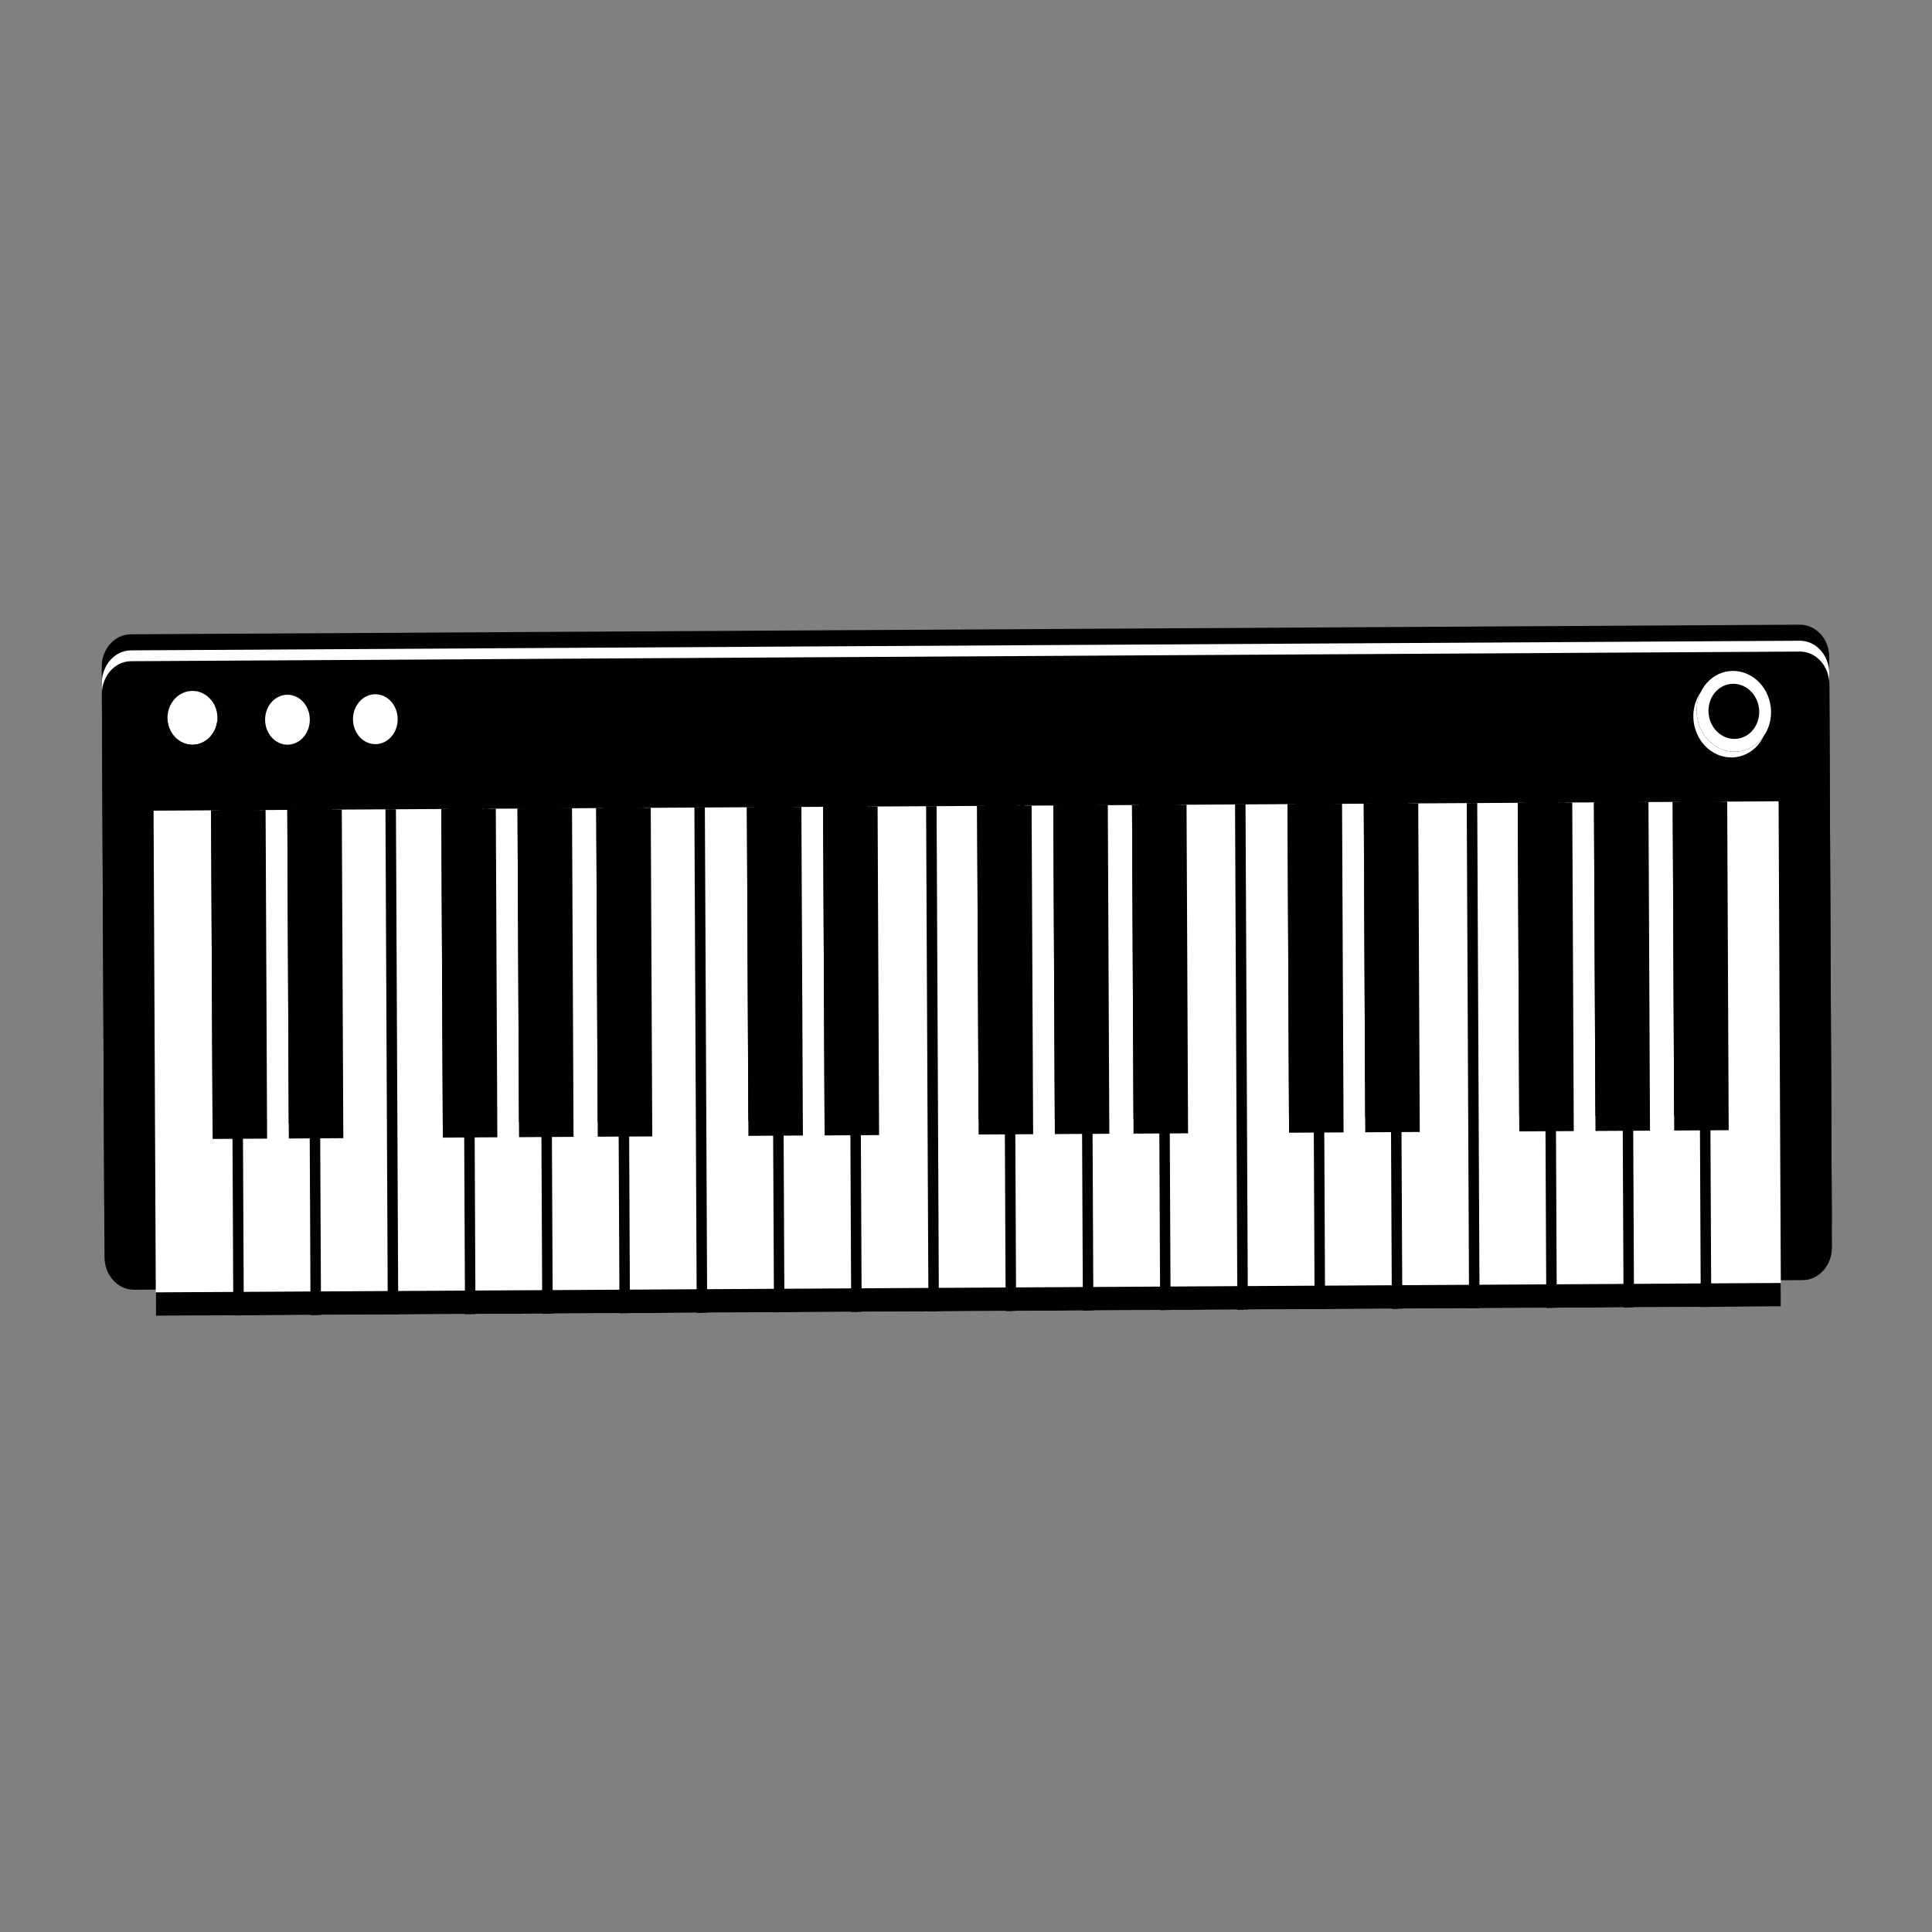 <?xml version="1.0" encoding="utf-8"?>
<!-- Generator: Adobe Illustrator 16.0.0, SVG Export Plug-In . SVG Version: 6.00 Build 0)  -->
<!DOCTYPE svg PUBLIC "-//W3C//DTD SVG 1.1//EN" "http://www.w3.org/Graphics/SVG/1.1/DTD/svg11.dtd">
<svg version="1.1" id="Layer_1" xmlns="http://www.w3.org/2000/svg" xmlns:xlink="http://www.w3.org/1999/xlink" x="0px" y="0px"
	 width="189.92px" height="189.92px" viewBox="0 0 189.92 189.92" enable-background="new 0 0 189.92 189.92" xml:space="preserve">
<rect x="0" y="0" width="189.92" height="189.92" fill="#808080" stroke="none"/>
<g>
	<path fill="#FFFFFF" d="M95.375,64.132c0.074,0.137,0.104,0.289,0.097,0.439c-0.257-0.514-0.792-1.665-1.325-3.291
		C94.788,63.072,95.368,64.12,95.375,64.132z"/>
	<path fill-rule="evenodd" clip-rule="evenodd" fill="#010101" d="M12.864,62.352l164.058-0.944c1.582-0.01,2.884,1.4,2.892,3.133
		l0.257,55.403c0.007,1.734-1.28,3.158-2.862,3.168l-164.06,0.945c-1.582,0.01-2.882-1.402-2.89-3.136L10.003,65.52
		C9.995,63.788,11.282,62.361,12.864,62.352z"/>
	<path fill-rule="evenodd" clip-rule="evenodd" fill="#010101" d="M12.872,63.933l164.059-0.947
		c1.581-0.007,2.881,1.428,2.892,3.198l0.26,56.427c0.008,1.765-1.28,3.219-2.861,3.227l-164.059,0.947
		c-1.581,0.009-2.882-1.428-2.891-3.197l-0.26-56.427C10.002,65.395,11.289,63.943,12.872,63.933z"/>
	<path fill-rule="evenodd" clip-rule="evenodd" fill="#FFFFFF" d="M172.382,66.605c1.714,1.204,2.231,3.667,1.158,5.502
		c-1.071,1.838-3.328,2.346-5.041,1.143c-1.712-1.205-2.231-3.666-1.159-5.502C168.413,65.912,170.669,65.4,172.382,66.605z"/>
	<path fill-rule="evenodd" clip-rule="evenodd" fill="#FFFFFF" d="M172.062,67.15c1.434,1.01,1.865,3.065,0.97,4.601
		c-0.896,1.534-2.783,1.96-4.215,0.953c-1.433-1.006-1.865-3.065-0.968-4.598C168.745,66.571,170.633,66.143,172.062,67.15z"/>
	<path fill-rule="evenodd" clip-rule="evenodd" fill="#010101" d="M171.765,67.663c1.167,0.821,1.52,2.5,0.789,3.752
		c-0.731,1.251-2.269,1.598-3.436,0.777c-1.168-0.821-1.522-2.5-0.792-3.75C169.058,67.189,170.597,66.842,171.765,67.663z"/>
	<path fill-rule="evenodd" clip-rule="evenodd" fill="#FFFFFF" d="M173.369,72.379c-0.047,0.096-0.099,0.192-0.152,0.286
		c-1.072,1.834-3.33,2.347-5.043,1.142c-1.713-1.203-2.231-3.67-1.158-5.502c0.055-0.095,0.111-0.187,0.173-0.272
		c-0.864,1.799-0.315,4.074,1.311,5.218C170.124,74.393,172.24,73.992,173.369,72.379z"/>
	<polygon fill-rule="evenodd" clip-rule="evenodd" fill="#010101" points="175.068,125.85 15.313,126.771 15.085,77.25 
		174.84,76.329 	"/>
	<polygon fill-rule="evenodd" clip-rule="evenodd" fill="#FFFFFF" points="175.068,128.427 15.325,129.349 15.096,79.688 
		174.84,78.768 	"/>
	<polygon fill-rule="evenodd" clip-rule="evenodd" fill="#010101" points="20.75,79.656 26.108,79.625 26.257,111.931 
		20.901,111.96 	"/>
	<polygon fill-rule="evenodd" clip-rule="evenodd" fill="#010101" points="73.422,79.352 78.778,79.321 78.927,111.624 
		73.57,111.656 	"/>
	<polygon fill-rule="evenodd" clip-rule="evenodd" fill="#010101" points="126.567,79.045 131.927,79.013 132.076,111.319 
		126.718,111.349 	"/>
	<polygon fill-rule="evenodd" clip-rule="evenodd" fill="#010101" points="43.383,79.526 48.74,79.496 48.889,111.797 
		43.532,111.829 	"/>
	<polygon fill-rule="evenodd" clip-rule="evenodd" fill="#010101" points="96.053,79.222 101.41,79.19 101.559,111.495 
		96.202,111.525 	"/>
	<polygon fill-rule="evenodd" clip-rule="evenodd" fill="#010101" points="149.198,78.916 154.557,78.885 154.706,111.188 
		149.35,111.219 	"/>
	<polygon fill-rule="evenodd" clip-rule="evenodd" fill="#010101" points="28.242,79.614 33.6,79.582 33.749,111.885 
		28.391,111.917 	"/>
	<polygon fill-rule="evenodd" clip-rule="evenodd" fill="#010101" points="80.913,79.31 86.269,79.278 86.417,111.583 
		81.062,111.614 	"/>
	<polygon fill-rule="evenodd" clip-rule="evenodd" fill="#010101" points="134.061,79.003 139.416,78.973 139.566,111.276 
		134.208,111.307 	"/>
	<polygon fill-rule="evenodd" clip-rule="evenodd" fill="#010101" points="50.873,79.481 56.231,79.452 56.38,111.755 
		51.023,111.786 	"/>
	<polygon fill-rule="evenodd" clip-rule="evenodd" fill="#010101" points="103.544,79.178 108.901,79.147 109.049,111.451 
		103.694,111.482 	"/>
	<polygon fill-rule="evenodd" clip-rule="evenodd" fill="#010101" points="156.69,78.873 162.048,78.842 162.199,111.146 
		156.839,111.176 	"/>
	<polygon fill-rule="evenodd" clip-rule="evenodd" fill="#010101" points="58.612,79.438 63.97,79.408 64.118,111.712 
		58.76,111.741 	"/>
	<polygon fill-rule="evenodd" clip-rule="evenodd" fill="#010101" points="111.281,79.133 116.64,79.104 116.789,111.408 
		111.431,111.438 	"/>
	<polygon fill-rule="evenodd" clip-rule="evenodd" fill="#010101" points="164.43,78.827 169.787,78.797 169.935,111.101 
		164.578,111.133 	"/>
	<path fill="#010101" d="M167.533,78.809l0.229,49.662l-0.572,0.004l-0.229-49.662L167.533,78.809L167.533,78.809z M160.172,128.515
		l-0.231-49.66l-0.57,0.003l0.229,49.66L160.172,128.515L160.172,128.515z M152.578,128.559l-0.229-49.661l-0.572,0.002
		l0.229,49.662L152.578,128.559L152.578,128.559z M144.986,128.602l-0.23-49.659l-0.573,0.001l0.232,49.661L144.986,128.602
		L144.986,128.602z M137.393,128.645l-0.571,0.006l-0.229-49.661l0.572-0.004L137.393,128.645L137.393,128.645z M129.801,128.689
		l-0.571,0.004l-0.229-49.662l0.572-0.003L129.801,128.689L129.801,128.689z M122.21,128.733l-0.574,0.002l-0.229-49.659
		l0.573-0.003L122.21,128.733L122.21,128.733z M114.618,128.777l-0.231-49.661l-0.572,0.002l0.23,49.662L114.618,128.777
		L114.618,128.777z M107.024,128.821l-0.23-49.662l-0.572,0.003l0.23,49.661L107.024,128.821L107.024,128.821z M99.433,128.864
		l-0.229-49.66l-0.573,0.003l0.229,49.662L99.433,128.864L99.433,128.864z M91.84,128.908l-0.572,0.004l-0.23-49.663h0.571
		L91.84,128.908L91.84,128.908z M84.248,128.952l-0.573,0.003l-0.23-49.66l0.573-0.003L84.248,128.952L84.248,128.952z
		 M76.655,128.996L76.083,129l-0.23-49.662l0.572-0.002L76.655,128.996L76.655,128.996z M69.063,129.04l-0.23-49.66l-0.572,0.003
		l0.229,49.659L69.063,129.04L69.063,129.04z M61.47,129.084l-0.228-49.662l-0.574,0.005l0.229,49.661L61.47,129.084L61.47,129.084z
		 M53.878,129.128l-0.23-49.66l-0.573,0.001l0.229,49.661L53.878,129.128L53.878,129.128z M46.285,129.17l-0.573,0.006
		l-0.229-49.664l0.573-0.003L46.285,129.17L46.285,129.17z M38.693,129.216l-0.572,0.002l-0.229-49.663h0.572L38.693,129.216
		L38.693,129.216z M31.1,129.259l-0.572,0.003l-0.229-49.659l0.572-0.006L31.1,129.259L31.1,129.259z M23.509,129.303l-0.23-49.661
		l-0.573,0.004l0.23,49.659L23.509,129.303z"/>
	<path fill="#010101" d="M167.991,78.806l0.229,49.662l-0.573,0.004l-0.228-49.66L167.991,78.806L167.991,78.806z M160.629,128.513
		l-0.23-49.661l-0.571,0.003l0.229,49.66L160.629,128.513L160.629,128.513z M153.036,128.557l-0.229-49.66l-0.574,0.002l0.23,49.661
		L153.036,128.557L153.036,128.557z M145.444,128.6l-0.229-49.662l-0.572,0.004l0.229,49.66L145.444,128.6L145.444,128.6z
		 M137.852,128.644l-0.573,0.002l-0.229-49.659l0.573-0.007L137.852,128.644L137.852,128.644z M130.26,128.687l-0.572,0.003
		l-0.231-49.659l0.574-0.004L130.26,128.687L130.26,128.687z M122.668,128.731l-0.572,0.001l-0.231-49.659l0.573-0.004
		L122.668,128.731L122.668,128.731z M115.073,128.774l-0.229-49.661l-0.572,0.003l0.23,49.661L115.073,128.774L115.073,128.774z
		 M107.483,128.816l-0.23-49.658l-0.572,0.003l0.229,49.66L107.483,128.816L107.483,128.816z M99.889,128.862l-0.229-49.661
		l-0.571,0.004l0.229,49.659L99.889,128.862L99.889,128.862z M92.298,128.903l-0.572,0.008l-0.231-49.662l0.574-0.003
		L92.298,128.903L92.298,128.903z M84.705,128.95l-0.571,0.002l-0.23-49.662l0.573-0.001L84.705,128.95L84.705,128.95z
		 M77.113,128.994l-0.572,0.002l-0.229-49.658l0.572-0.005L77.113,128.994L77.113,128.994z M69.52,129.036l-0.23-49.661
		l-0.571,0.006l0.229,49.658L69.52,129.036L69.52,129.036z M61.928,129.082l-0.229-49.663l-0.572,0.004l0.229,49.662L61.928,129.082
		L61.928,129.082z M54.335,129.125l-0.23-49.662l-0.571,0.004l0.23,49.662L54.335,129.125L54.335,129.125z M46.742,129.169
		l-0.572,0.004l-0.228-49.662l0.571-0.001L46.742,129.169L46.742,129.169z M39.151,129.212l-0.572,0.004l-0.23-49.662l0.572-0.003
		L39.151,129.212L39.151,129.212z M31.558,129.256l-0.572,0.003l-0.229-49.66l0.572-0.004L31.558,129.256L31.558,129.256z
		 M23.967,129.3l-0.23-49.661l-0.573,0.005l0.231,49.658L23.967,129.3z"/>
	<polygon fill-rule="evenodd" clip-rule="evenodd" fill="#010101" points="20.75,79.656 25.512,79.628 25.656,110.471 
		20.893,110.498 	"/>
	<polygon fill-rule="evenodd" clip-rule="evenodd" fill="#010101" points="73.422,79.352 78.183,79.324 78.327,110.165 
		73.565,110.194 	"/>
	<polygon fill-rule="evenodd" clip-rule="evenodd" fill="#010101" points="126.567,79.045 131.329,79.019 131.473,109.86 
		126.71,109.887 	"/>
	<polygon fill-rule="evenodd" clip-rule="evenodd" fill="#010101" points="43.383,79.526 48.145,79.497 48.287,110.338 
		43.526,110.366 	"/>
	<polygon fill-rule="evenodd" clip-rule="evenodd" fill="#010101" points="96.053,79.222 100.814,79.194 100.957,110.034 
		96.197,110.063 	"/>
	<polygon fill-rule="evenodd" clip-rule="evenodd" fill="#010101" points="149.198,78.916 153.962,78.889 154.105,109.727 
		149.343,109.756 	"/>
	
		<rect x="21.517" y="78.863" transform="matrix(-1 0.005 -0.005 -1 46.853 187.491)" fill-rule="evenodd" clip-rule="evenodd" fill="#010101" width="3.306" height="29.892"/>
	<polygon fill-rule="evenodd" clip-rule="evenodd" fill="#010101" points="74.118,78.567 77.425,78.549 77.563,108.443 
		74.256,108.463 	"/>
	<polygon fill-rule="evenodd" clip-rule="evenodd" fill="#010101" points="127.265,78.262 130.571,78.243 130.711,108.136 
		127.402,108.155 	"/>
	<polygon fill-rule="evenodd" clip-rule="evenodd" fill="#010101" points="44.079,78.743 47.386,78.722 47.524,108.617 
		44.217,108.634 	"/>
	<polygon fill-rule="evenodd" clip-rule="evenodd" fill="#010101" points="96.75,78.439 100.057,78.418 100.194,108.312 
		96.888,108.33 	"/>
	<polygon fill-rule="evenodd" clip-rule="evenodd" fill="#010101" points="149.896,78.131 153.204,78.113 153.341,108.005 
		150.034,108.024 	"/>
	<rect x="21.517" y="78.872" fill-rule="evenodd" clip-rule="evenodd" fill="#010101" width="0.316" height="29.893"/>
	<rect x="74.188" y="78.567" fill-rule="evenodd" clip-rule="evenodd" fill="#010101" width="0.314" height="29.893"/>
	<rect x="127.333" y="78.26" fill-rule="evenodd" clip-rule="evenodd" fill="#010101" width="0.315" height="29.894"/>
	<rect x="44.148" y="78.742" fill-rule="evenodd" clip-rule="evenodd" fill="#010101" width="0.314" height="29.893"/>
	<rect x="96.818" y="78.438" fill-rule="evenodd" clip-rule="evenodd" fill="#010101" width="0.314" height="29.893"/>
	<rect x="149.965" y="78.131" fill-rule="evenodd" clip-rule="evenodd" fill="#010101" width="0.316" height="29.891"/>
	<rect x="24.787" y="78.852" fill-rule="evenodd" clip-rule="evenodd" fill="#010101" width="0.315" height="29.894"/>
	<rect x="77.457" y="78.548" fill-rule="evenodd" clip-rule="evenodd" fill="#010101" width="0.316" height="29.893"/>
	<rect x="130.603" y="78.242" fill-rule="evenodd" clip-rule="evenodd" fill="#010101" width="0.317" height="29.892"/>
	<rect x="47.647" y="78.72" fill-rule="evenodd" clip-rule="evenodd" fill="#010101" width="0.315" height="29.893"/>
	<rect x="100.32" y="78.418" fill-rule="evenodd" clip-rule="evenodd" fill="#010101" width="0.313" height="29.89"/>
	<rect x="153.465" y="78.111" fill-rule="evenodd" clip-rule="evenodd" fill="#010101" width="0.315" height="29.893"/>
	<polygon fill-rule="evenodd" clip-rule="evenodd" fill="#010101" points="28.242,79.614 33.004,79.586 33.147,110.426 
		28.385,110.454 	"/>
	<polygon fill-rule="evenodd" clip-rule="evenodd" fill="#010101" points="80.913,79.31 85.673,79.282 85.817,110.122 
		81.055,110.151 	"/>
	<polygon fill-rule="evenodd" clip-rule="evenodd" fill="#010101" points="134.061,79.003 138.821,78.976 138.963,109.815 
		134.202,109.844 	"/>
	<polygon fill-rule="evenodd" clip-rule="evenodd" fill="#010101" points="50.873,79.481 55.636,79.455 55.778,110.297 
		51.017,110.323 	"/>
	<polygon fill-rule="evenodd" clip-rule="evenodd" fill="#010101" points="103.544,79.178 108.306,79.151 108.448,109.993 
		103.688,110.021 	"/>
	<polygon fill-rule="evenodd" clip-rule="evenodd" fill="#010101" points="156.69,78.873 161.452,78.845 161.596,109.685 
		156.832,109.713 	"/>
	<polygon fill-rule="evenodd" clip-rule="evenodd" fill="#010101" points="58.612,79.438 63.374,79.411 63.516,110.252 
		58.755,110.279 	"/>
	<polygon fill-rule="evenodd" clip-rule="evenodd" fill="#010101" points="111.281,79.133 116.044,79.107 116.186,109.948 
		111.424,109.975 	"/>
	<polygon fill-rule="evenodd" clip-rule="evenodd" fill="#010101" points="164.43,78.827 169.19,78.8 169.334,109.641 
		164.571,109.67 	"/>
	<polygon fill-rule="evenodd" clip-rule="evenodd" fill="#010101" points="28.939,78.83 32.246,78.812 32.383,108.702 
		29.076,108.724 	"/>
	<polygon fill-rule="evenodd" clip-rule="evenodd" fill="#010101" points="81.608,78.524 84.916,78.506 85.053,108.398 
		81.746,108.42 	"/>
	<polygon fill-rule="evenodd" clip-rule="evenodd" fill="#010101" points="134.755,78.219 138.062,78.198 138.199,108.092 
		134.895,108.111 	"/>
	<polygon fill-rule="evenodd" clip-rule="evenodd" fill="#010101" points="51.57,78.697 54.876,78.679 55.015,108.573 
		51.709,108.593 	"/>
	<polygon fill-rule="evenodd" clip-rule="evenodd" fill="#010101" points="104.24,78.395 107.547,78.375 107.687,108.27 
		104.378,108.287 	"/>
	
		<rect x="157.457" y="78.079" transform="matrix(-1 0.005 -0.005 -1 318.725 185.18)" fill-rule="evenodd" clip-rule="evenodd" fill="#010101" width="3.305" height="29.893"/>
	<polygon fill-rule="evenodd" clip-rule="evenodd" fill="#010101" points="59.309,78.654 62.615,78.634 62.753,108.528 
		59.446,108.547 	"/>
	<polygon fill-rule="evenodd" clip-rule="evenodd" fill="#010101" points="111.979,78.35 115.285,78.332 115.424,108.225 
		112.117,108.244 	"/>
	<polygon fill-rule="evenodd" clip-rule="evenodd" fill="#010101" points="165.125,78.045 168.432,78.024 168.569,107.917 
		165.263,107.938 	"/>
	<rect x="29.008" y="78.828" fill-rule="evenodd" clip-rule="evenodd" fill="#010101" width="0.315" height="29.892"/>
	<rect x="81.678" y="78.524" fill-rule="evenodd" clip-rule="evenodd" fill="#010101" width="0.315" height="29.892"/>
	<rect x="134.824" y="78.218" fill-rule="evenodd" clip-rule="evenodd" fill="#010101" width="0.315" height="29.892"/>
	<rect x="51.639" y="78.696" fill-rule="evenodd" clip-rule="evenodd" fill="#010101" width="0.316" height="29.894"/>
	<rect x="104.31" y="78.394" fill-rule="evenodd" clip-rule="evenodd" fill="#010101" width="0.314" height="29.893"/>
	<rect x="157.457" y="78.087" fill-rule="evenodd" clip-rule="evenodd" fill="#010101" width="0.314" height="29.893"/>
	<rect x="59.377" y="78.653" fill-rule="evenodd" clip-rule="evenodd" fill="#010101" width="0.315" height="29.892"/>
	<rect x="112.047" y="78.348" fill-rule="evenodd" clip-rule="evenodd" fill="#010101" width="0.315" height="29.894"/>
	<rect x="165.194" y="78.043" fill-rule="evenodd" clip-rule="evenodd" fill="#010101" width="0.314" height="29.894"/>
	<rect x="32.277" y="78.809" fill-rule="evenodd" clip-rule="evenodd" fill="#010101" width="0.316" height="29.893"/>
	<rect x="84.947" y="78.505" fill-rule="evenodd" clip-rule="evenodd" fill="#010101" width="0.316" height="29.894"/>
	<rect x="138.096" y="78.2" fill-rule="evenodd" clip-rule="evenodd" fill="#010101" width="0.314" height="29.891"/>
	<rect x="54.909" y="78.678" fill-rule="evenodd" clip-rule="evenodd" fill="#010101" width="0.316" height="29.894"/>
	<rect x="107.578" y="78.374" fill-rule="evenodd" clip-rule="evenodd" fill="#010101" width="0.318" height="29.893"/>
	<rect x="160.724" y="78.069" fill-rule="evenodd" clip-rule="evenodd" fill="#010101" width="0.317" height="29.894"/>
	<rect x="62.648" y="78.634" fill-rule="evenodd" clip-rule="evenodd" fill="#010101" width="0.316" height="29.892"/>
	<rect x="115.318" y="78.33" fill-rule="evenodd" clip-rule="evenodd" fill="#010101" width="0.315" height="29.895"/>
	<rect x="168.463" y="78.024" fill-rule="evenodd" clip-rule="evenodd" fill="#010101" width="0.317" height="29.894"/>
	<polygon fill-rule="evenodd" clip-rule="evenodd" fill="#010101" points="175.068,128.427 15.325,129.349 15.316,127.041 
		175.058,126.12 	"/>
	<path fill-rule="evenodd" clip-rule="evenodd" fill="#010101" d="M167.762,128.471l-0.572,0.004l-0.009-2.309l0.57-0.003
		L167.762,128.471L167.762,128.471z M160.172,128.515l-0.573,0.003l-0.012-2.308l0.573-0.005L160.172,128.515L160.172,128.515z
		 M152.578,128.559l-0.573,0.004l-0.01-2.311l0.573-0.003L152.578,128.559L152.578,128.559z M144.986,128.602l-0.571,0.003
		l-0.012-2.308l0.573-0.001L144.986,128.602L144.986,128.602z M137.393,128.645l-0.571,0.006l-0.009-2.311l0.571-0.003
		L137.393,128.645L137.393,128.645z M129.801,128.689l-0.571,0.004l-0.01-2.311l0.57-0.001L129.801,128.689L129.801,128.689z
		 M122.21,128.733l-0.574,0.002l-0.009-2.307l0.573-0.004L122.21,128.733L122.21,128.733z M114.618,128.777l-0.573,0.004
		l-0.011-2.311l0.572-0.004L114.618,128.777L114.618,128.777z M107.024,128.821l-0.572,0.002l-0.012-2.307l0.572-0.005
		L107.024,128.821L107.024,128.821z M99.433,128.864l-0.574,0.005l-0.011-2.311l0.573-0.004L99.433,128.864L99.433,128.864z
		 M91.84,128.908l-0.572,0.004l-0.012-2.309l0.573-0.003L91.84,128.908L91.84,128.908z M84.248,128.952l-0.573,0.003l-0.009-2.31
		h0.571L84.248,128.952L84.248,128.952z M76.655,128.996L76.083,129l-0.011-2.309l0.572-0.005L76.655,128.996L76.655,128.996z
		 M69.063,129.04l-0.573,0.002l-0.01-2.308l0.572-0.003L69.063,129.04L69.063,129.04z M61.47,129.084l-0.572,0.004l-0.01-2.309
		l0.573-0.005L61.47,129.084L61.47,129.084z M53.878,129.128l-0.573,0.002l-0.01-2.307l0.571-0.003L53.878,129.128L53.878,129.128z
		 M46.285,129.17l-0.573,0.006l-0.009-2.31l0.572-0.005L46.285,129.17L46.285,129.17z M38.693,129.216l-0.572,0.002l-0.01-2.308
		l0.572-0.003L38.693,129.216L38.693,129.216z M31.1,129.259l-0.572,0.003l-0.01-2.309l0.572-0.003L31.1,129.259L31.1,129.259z
		 M23.509,129.303l-0.572,0.002l-0.011-2.306l0.572-0.004L23.509,129.303z"/>
	<path fill-rule="evenodd" clip-rule="evenodd" fill="#FFFFFF" d="M12.872,63.933l164.059-0.947
		c1.581-0.007,2.881,1.428,2.892,3.198l0.003,1.064c-0.009-1.77-1.31-3.204-2.892-3.198L12.876,64.998
		c-1.582,0.008-2.869,1.462-2.861,3.227l-0.004-1.064C10.002,65.395,11.289,63.943,12.872,63.933z"/>
	
		<ellipse transform="matrix(-0.004 -1 1 -0.004 -51.553 89.768)" fill-rule="evenodd" clip-rule="evenodd" fill="#FFFFFF" cx="18.914" cy="70.549" rx="2.653" ry="2.455"/>
	<path fill-rule="evenodd" clip-rule="evenodd" fill="#FFFFFF" d="M18.905,68.333c1.133-0.008,2.056,0.979,2.061,2.204
		c0.004,1.223-0.91,2.221-2.042,2.227c-1.135,0.007-2.057-0.982-2.062-2.206C16.856,69.334,17.771,68.336,18.905,68.333z"/>
	<path fill-rule="evenodd" clip-rule="evenodd" fill="#FFFFFF" d="M18.905,68.74c0.925-0.005,1.678,0.8,1.683,1.799
		c0.003,1-0.742,1.814-1.667,1.815c-0.925,0.007-1.678-0.798-1.681-1.797C17.237,69.56,17.982,68.744,18.905,68.74z"/>
	<path fill-rule="evenodd" clip-rule="evenodd" fill="#010101" d="M21.362,70.758c0.007,0.072,0.01,0.147,0.009,0.222
		c0.006,1.467-1.088,2.657-2.445,2.664c-1.356,0.005-2.46-1.173-2.466-2.639c0.001-0.072,0.003-0.149,0.007-0.22
		c0.11,1.358,1.169,2.423,2.458,2.417C20.212,73.193,21.262,72.119,21.362,70.758z"/>
	
		<ellipse transform="matrix(-0.004 -1 1 -0.004 -42.352 99.279)" fill-rule="evenodd" clip-rule="evenodd" fill="#FFFFFF" cx="28.247" cy="70.723" rx="2.454" ry="2.197"/>
	
		<ellipse transform="matrix(-0.004 -1 1 -0.004 -42.365 99.248)" fill-rule="evenodd" clip-rule="evenodd" fill="#FFFFFF" cx="28.247" cy="70.724" rx="1.74" ry="1.558"/>
	
		<ellipse transform="matrix(-0.004 -1 1 -0.004 -33.635 107.867)" fill-rule="evenodd" clip-rule="evenodd" fill="#FFFFFF" cx="36.885" cy="70.679" rx="2.453" ry="2.197"/>
	
		<ellipse transform="matrix(-0.004 -1 1 -0.004 -33.653 107.832)" fill-rule="evenodd" clip-rule="evenodd" fill="#FFFFFF" cx="36.886" cy="70.679" rx="1.74" ry="1.557"/>
</g>
</svg>

